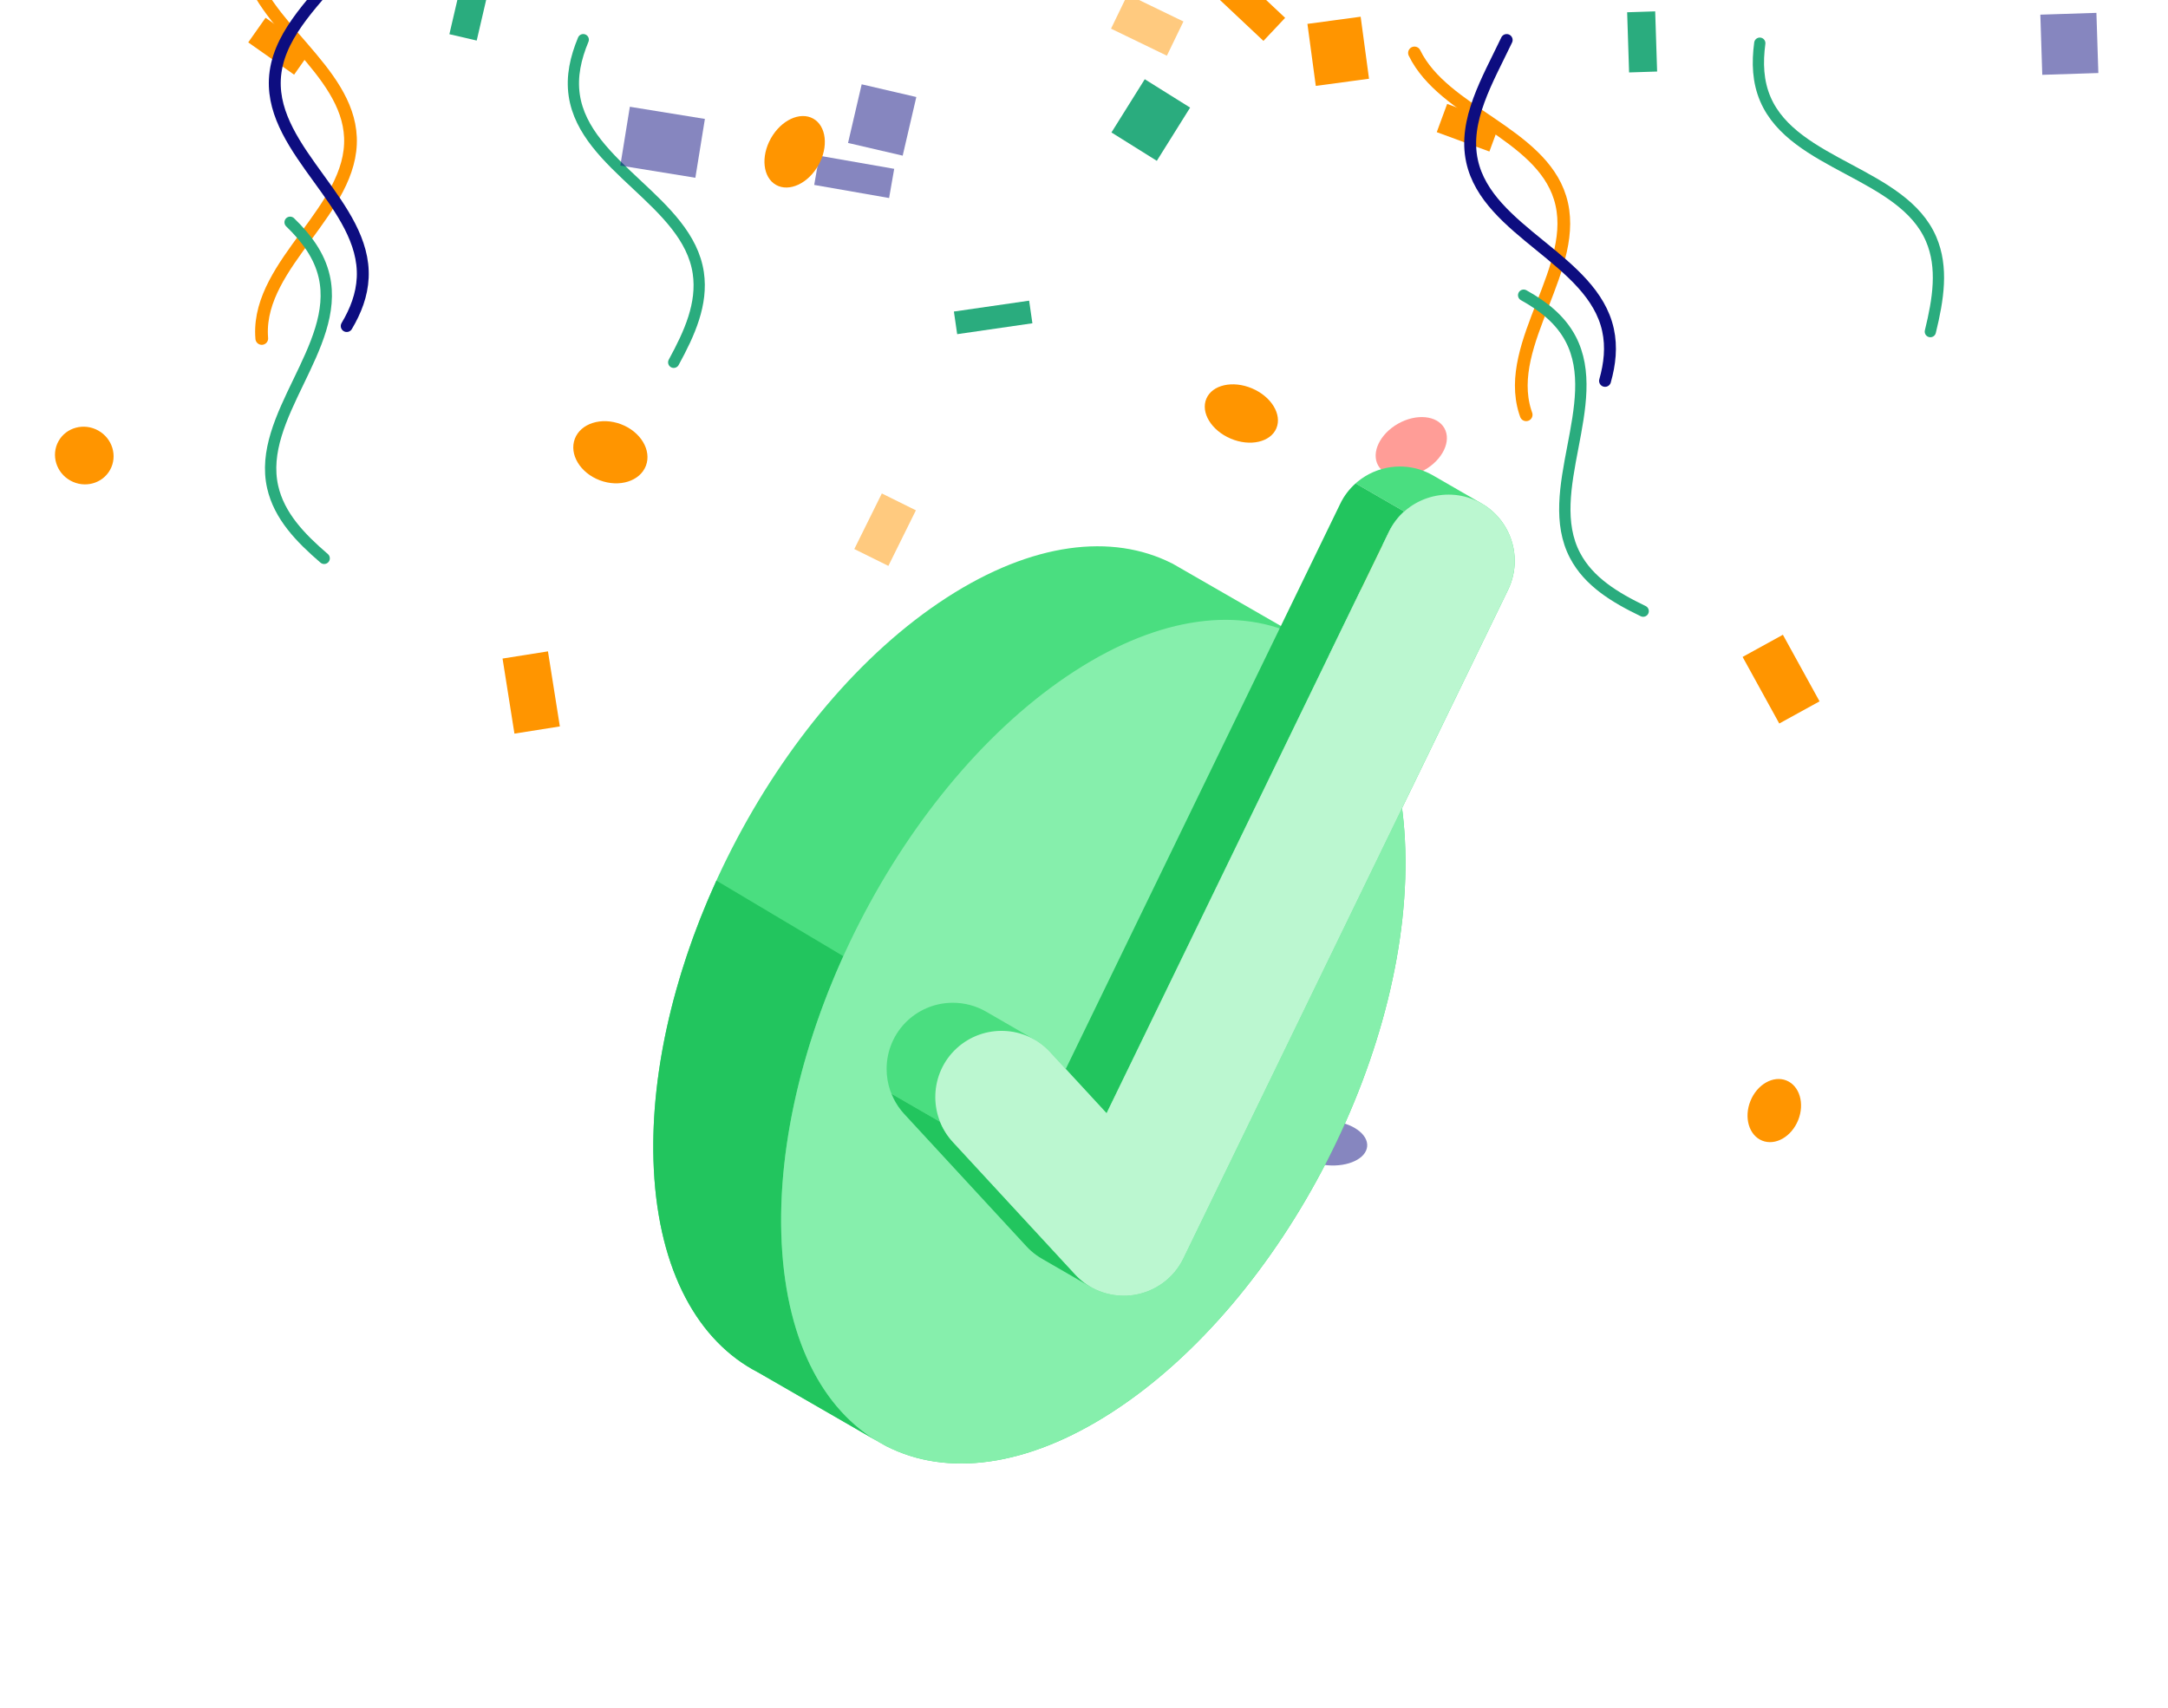 <svg width="302" height="238" viewBox="0 0 302 238" fill="none" xmlns="http://www.w3.org/2000/svg">
<g clip-path="url(#clip0_4197_60748)">
<g clip-path="url(#clip1_4197_60748)">
<g opacity="0.5">
<path d="M292.298 10.174L284.487 10.426L284.217 2.043L292.028 1.791L292.298 10.174Z" fill="#0D0D80"/>
</g>
<path d="M190.703 10.97L183.288 11.969L182.123 3.328L189.538 2.328L190.703 10.97Z" fill="#FF9500"/>
<path d="M230.835 9.967L226.93 10.093L226.66 1.71L230.565 1.584L230.835 9.967Z" fill="#2AAC7E"/>
<path d="M245.464 158.925C243.631 158.184 242.901 155.705 243.836 153.393C244.77 151.081 247.018 149.806 248.851 150.547C250.684 151.288 251.414 153.767 250.479 156.079C249.545 158.391 247.298 159.666 245.464 158.925Z" fill="#FF9500"/>
<path d="M197.035 7.376C201.084 15.698 214.495 18.491 217.311 27.541C220.301 37.15 209.451 47.727 212.441 57.337C212.489 57.49 212.539 57.641 212.593 57.791" stroke="#FF9500" stroke-width="1.772" stroke-linecap="round" stroke-linejoin="round"/>
<path d="M245.136 6.017C244.772 8.732 244.862 11.366 245.922 13.83C249.9 23.074 265.02 24.054 268.998 33.298C270.713 37.283 269.993 41.71 268.895 46.205" stroke="#2AAC7E" stroke-width="1.567" stroke-linecap="round" stroke-linejoin="round"/>
<path d="M154.824 18.455L159.463 11.039L165.783 14.992L161.144 22.408L154.824 18.455Z" fill="#2AAC7E"/>
<path d="M208.921 17.176L207.472 21.112L200.138 18.412L201.587 14.477L208.921 17.176Z" fill="#FF9500"/>
<path d="M191.936 83.79C189.736 83.236 188.385 81.052 188.923 78.917C189.46 76.781 191.683 75.497 193.884 76.051C196.084 76.605 197.434 78.788 196.897 80.924C196.359 83.059 194.136 84.343 191.936 83.79Z" fill="#FF9500"/>
<path d="M212.244 41.131C214.995 42.662 217.369 44.523 218.786 47.217C223.47 56.124 214.721 68.495 219.405 77.401C221.325 81.053 224.942 83.244 228.891 85.148" stroke="#2AAC7E" stroke-width="1.578" stroke-linecap="round" stroke-linejoin="round"/>
<path d="M209.878 5.574C207.206 11.181 203.82 16.777 205.055 22.453C207.196 32.286 221.852 36.133 223.993 45.967C224.51 48.342 224.25 50.708 223.581 53.068" stroke="#0D0D80" stroke-width="1.658" stroke-linecap="round" stroke-linejoin="round"/>
<g opacity="0.5">
<path d="M125.743 21.687L118.131 19.918L120.031 11.748L127.643 13.518L125.743 21.687Z" fill="#0D0D80"/>
</g>
<path d="M66.405 5.65L62.599 4.765L64.498 -3.404L68.304 -2.52L66.405 5.65Z" fill="#2AAC7E"/>
<path d="M34.422 -5.564C36.19 3.52 48.428 9.674 48.817 19.145C49.23 29.2 36.021 36.624 36.434 46.679C36.441 46.84 36.45 46.999 36.464 47.158" stroke="#FF9500" stroke-width="1.772" stroke-linecap="round" stroke-linejoin="round"/>
<path d="M81.246 5.527C80.196 8.057 79.604 10.625 79.993 13.279C81.455 23.236 95.812 28.079 97.273 38.036C97.903 42.328 96.067 46.42 93.848 50.481" stroke="#2AAC7E" stroke-width="1.567" stroke-linecap="round" stroke-linejoin="round"/>
<path d="M43.384 6.975L40.97 10.404L34.579 5.906L36.993 2.477L43.384 6.975Z" fill="#FF9500"/>
<path d="M9.803 66.958C7.819 65.856 7.077 63.399 8.147 61.474C9.216 59.549 11.695 58.881 13.679 59.983C15.662 61.085 16.404 63.542 15.334 65.467C14.265 67.392 11.786 68.06 9.803 66.958Z" fill="#FF9500"/>
<path d="M40.413 30.973C42.676 33.162 44.49 35.571 45.165 38.539C47.396 48.352 35.754 58.051 37.985 67.864C38.9 71.888 41.83 74.936 45.156 77.794" stroke="#2AAC7E" stroke-width="1.578" stroke-linecap="round" stroke-linejoin="round"/>
<path d="M47.296 -3.994C43.269 0.735 38.555 5.269 38.287 11.072C37.821 21.125 50.991 28.619 50.526 38.672C50.413 41.1 49.552 43.319 48.298 45.427" stroke="#0D0D80" stroke-width="1.658" stroke-linecap="round" stroke-linejoin="round"/>
<path d="M248.355 88.441L253.461 97.719L247.85 100.807L242.744 91.529L248.355 88.441Z" fill="#FF9500"/>
<g opacity="0.5">
<path d="M122.839 68.752L127.584 71.101L123.75 78.847L119.005 76.498L122.839 68.752Z" fill="#FF9500"/>
</g>
<path d="M169.048 88.809L170.621 91.578L161.412 96.808L159.84 94.039L169.048 88.809Z" fill="#2AAC7E"/>
<path d="M80.073 61.139C80.888 58.984 83.77 58.073 86.503 59.107C89.236 60.141 90.793 62.73 89.978 64.886C89.162 67.041 86.281 67.952 83.548 66.918C80.815 65.884 79.258 63.295 80.073 61.139Z" fill="#FF9500"/>
<g opacity="0.5">
<path d="M86.41 23.073L87.737 14.876L98.191 16.569L96.863 24.766L86.41 23.073Z" fill="#0D0D80"/>
</g>
<g opacity="0.5">
<path d="M113.418 25.766L114.129 21.699L124.561 23.523L123.85 27.59L113.418 25.766Z" fill="#0D0D80"/>
</g>
<path d="M168.284 -1.558L171.306 -4.769L179.018 2.488L175.996 5.699L168.284 -1.558Z" fill="#FF9500"/>
<g opacity="0.5">
<path d="M184.905 162.356C181.994 162.106 179.749 160.519 179.895 158.814C180.041 157.109 182.524 155.927 185.436 156.177C188.347 156.427 190.592 158.014 190.446 159.719C190.3 161.424 187.817 162.606 184.905 162.356Z" fill="#0D0D80"/>
</g>
<path d="M171.438 61.115C168.747 59.976 167.226 57.482 168.044 55.55C168.862 53.617 171.711 52.972 174.402 54.111C177.093 55.25 178.614 57.744 177.796 59.677C176.979 61.609 174.129 62.254 171.438 61.115Z" fill="#FF9500"/>
<path d="M70.005 91.756L71.661 102.215L77.987 101.213L76.33 90.754L70.005 91.756Z" fill="#FF9500"/>
<g opacity="0.5">
<path d="M157.073 -0.773L154.765 3.993L162.544 7.76L164.852 2.994L157.073 -0.773Z" fill="#FF9500"/>
</g>
<path d="M132.877 43.407L133.333 46.559L143.813 45.042L143.357 41.891L132.877 43.407Z" fill="#2AAC7E"/>
<g opacity="0.5">
<path d="M201.205 59.665C200.201 57.878 197.317 57.589 194.769 59.02C192.222 60.452 190.969 63.066 191.973 64.853C192.978 66.641 195.862 66.93 198.409 65.498C200.957 64.067 202.21 61.453 201.205 59.665Z" fill="#FF3B30"/>
</g>
<path d="M114.012 23.005C115.439 20.455 115.111 17.552 113.28 16.527C111.448 15.502 108.802 16.74 107.375 19.29C105.948 21.84 106.276 24.743 108.107 25.768C109.939 26.793 112.585 25.555 114.012 23.005Z" fill="#FF9500"/>
</g>
</g>
<path d="M181.224 88.828L181.226 88.824L181.152 88.787L181.144 88.783L163.346 78.537L163.328 78.528L163.225 78.475L163.223 78.479C154.908 74.284 143.814 75.543 131.881 83.259C107.908 98.76 89.641 134.441 91.079 162.953C91.797 177.165 97.276 186.91 105.559 191.194L105.557 191.196L105.63 191.234L105.64 191.239L123.442 201.487L123.449 201.491L123.537 201.536L123.539 201.532C131.856 205.739 142.959 204.485 154.902 196.763C178.874 181.26 197.142 145.581 195.704 117.068C194.986 102.857 189.507 93.111 181.224 88.828Z" fill="#4ADE80"/>
<path d="M122.836 201.162L105.645 191.236L105.632 191.237L105.552 191.189C97.273 186.895 91.796 177.149 91.08 162.957C90.439 150.241 93.724 136.107 99.669 122.981L99.789 122.693L117.474 133.226C111.516 146.352 108.243 160.486 108.885 173.202C109.587 187.109 114.85 196.735 122.836 201.162Z" fill="#22C55E"/>
<path d="M154.902 196.762C178.874 181.26 197.142 145.58 195.703 117.068C194.264 88.555 173.665 78.008 149.692 93.511C125.719 109.013 107.451 144.693 108.89 173.205C110.329 201.717 130.929 212.264 154.902 196.762Z" fill="#86EFAC"/>
<path d="M156.554 180.533C156.384 180.533 156.213 180.529 156.043 180.52C154.566 180.439 153.158 180.016 151.912 179.293C151.122 178.835 146.293 176.035 145.181 175.402C144.625 175.085 144.101 174.71 143.618 174.278C144.101 174.708 144.626 175.084 145.18 175.4C146.294 176.035 151.124 178.835 151.911 179.292C151.12 178.831 150.398 178.253 149.763 177.565L132.727 159.112C131.949 158.269 131.358 157.312 130.958 156.304L124.183 152.395C124.512 153.209 124.957 153.993 125.527 154.71C124.175 153.024 123.506 150.981 123.505 148.943C123.504 146.455 124.499 143.975 126.464 142.159C128.244 140.522 130.493 139.715 132.734 139.715C134.334 139.715 135.931 140.128 137.347 140.945C138.131 141.398 142.977 144.204 144.118 144.858C144.906 145.309 145.638 145.886 146.285 146.588L148.457 148.943L186.691 70.192C188.279 66.912 191.575 65 195.006 65C196.357 65 197.73 65.297 199.026 65.924C199.224 66.019 199.417 66.121 199.604 66.229C200.812 66.925 206.202 70.039 206.391 70.148C209.313 71.831 210.999 74.933 211 78.152C211 79.504 210.703 80.877 210.075 82.175L164.843 175.339C163.518 178.08 160.915 179.988 157.89 180.438C157.438 180.502 156.995 180.533 156.554 180.533ZM188.836 67.353C187.966 68.127 187.227 69.08 186.692 70.193L148.459 148.942L154.147 155.108L193.471 74.106C194.01 72.997 194.74 72.041 195.61 71.267L188.836 67.353Z" fill="#4ADE80"/>
<path d="M151.912 179.293C151.125 178.836 146.294 176.036 145.181 175.401C144.626 175.085 144.102 174.709 143.618 174.279C143.397 174.082 143.185 173.873 142.982 173.654L125.946 155.198C125.8 155.039 125.66 154.877 125.527 154.711C124.957 153.994 124.512 153.21 124.184 152.395L130.958 156.304C131.358 157.313 131.949 158.27 132.728 159.113L149.764 177.566C150.399 178.254 151.12 178.832 151.912 179.293Z" fill="#22C55E"/>
<path d="M154.147 155.107L148.459 148.942L186.692 70.193C187.227 69.08 187.966 68.127 188.836 67.353L195.61 71.267C194.74 72.04 194.01 72.997 193.471 74.106L154.147 155.107Z" fill="#22C55E"/>
<path d="M205.807 69.838C201.22 67.621 195.685 69.534 193.471 74.107L154.146 155.107L146.285 146.588C142.851 142.858 137.001 142.62 133.245 146.074C129.512 149.523 129.28 155.373 132.727 159.112L149.763 177.567C151.399 179.34 153.63 180.389 156.042 180.519C156.652 180.552 157.262 180.527 157.89 180.438C160.915 179.988 163.518 178.08 164.843 175.339L210.075 82.175C212.295 77.59 210.382 72.057 205.807 69.838Z" fill="#BBF7D0"/>
<defs>
<clipPath id="clip0_4197_60748">
<rect width="301.69" height="291.166" fill="white" transform="translate(0.155 -54)"/>
</clipPath>
<clipPath id="clip1_4197_60748">
<rect width="403.072" height="537.429" fill="white" transform="translate(-64.095 -245)"/>
</clipPath>
</defs>
</svg>

